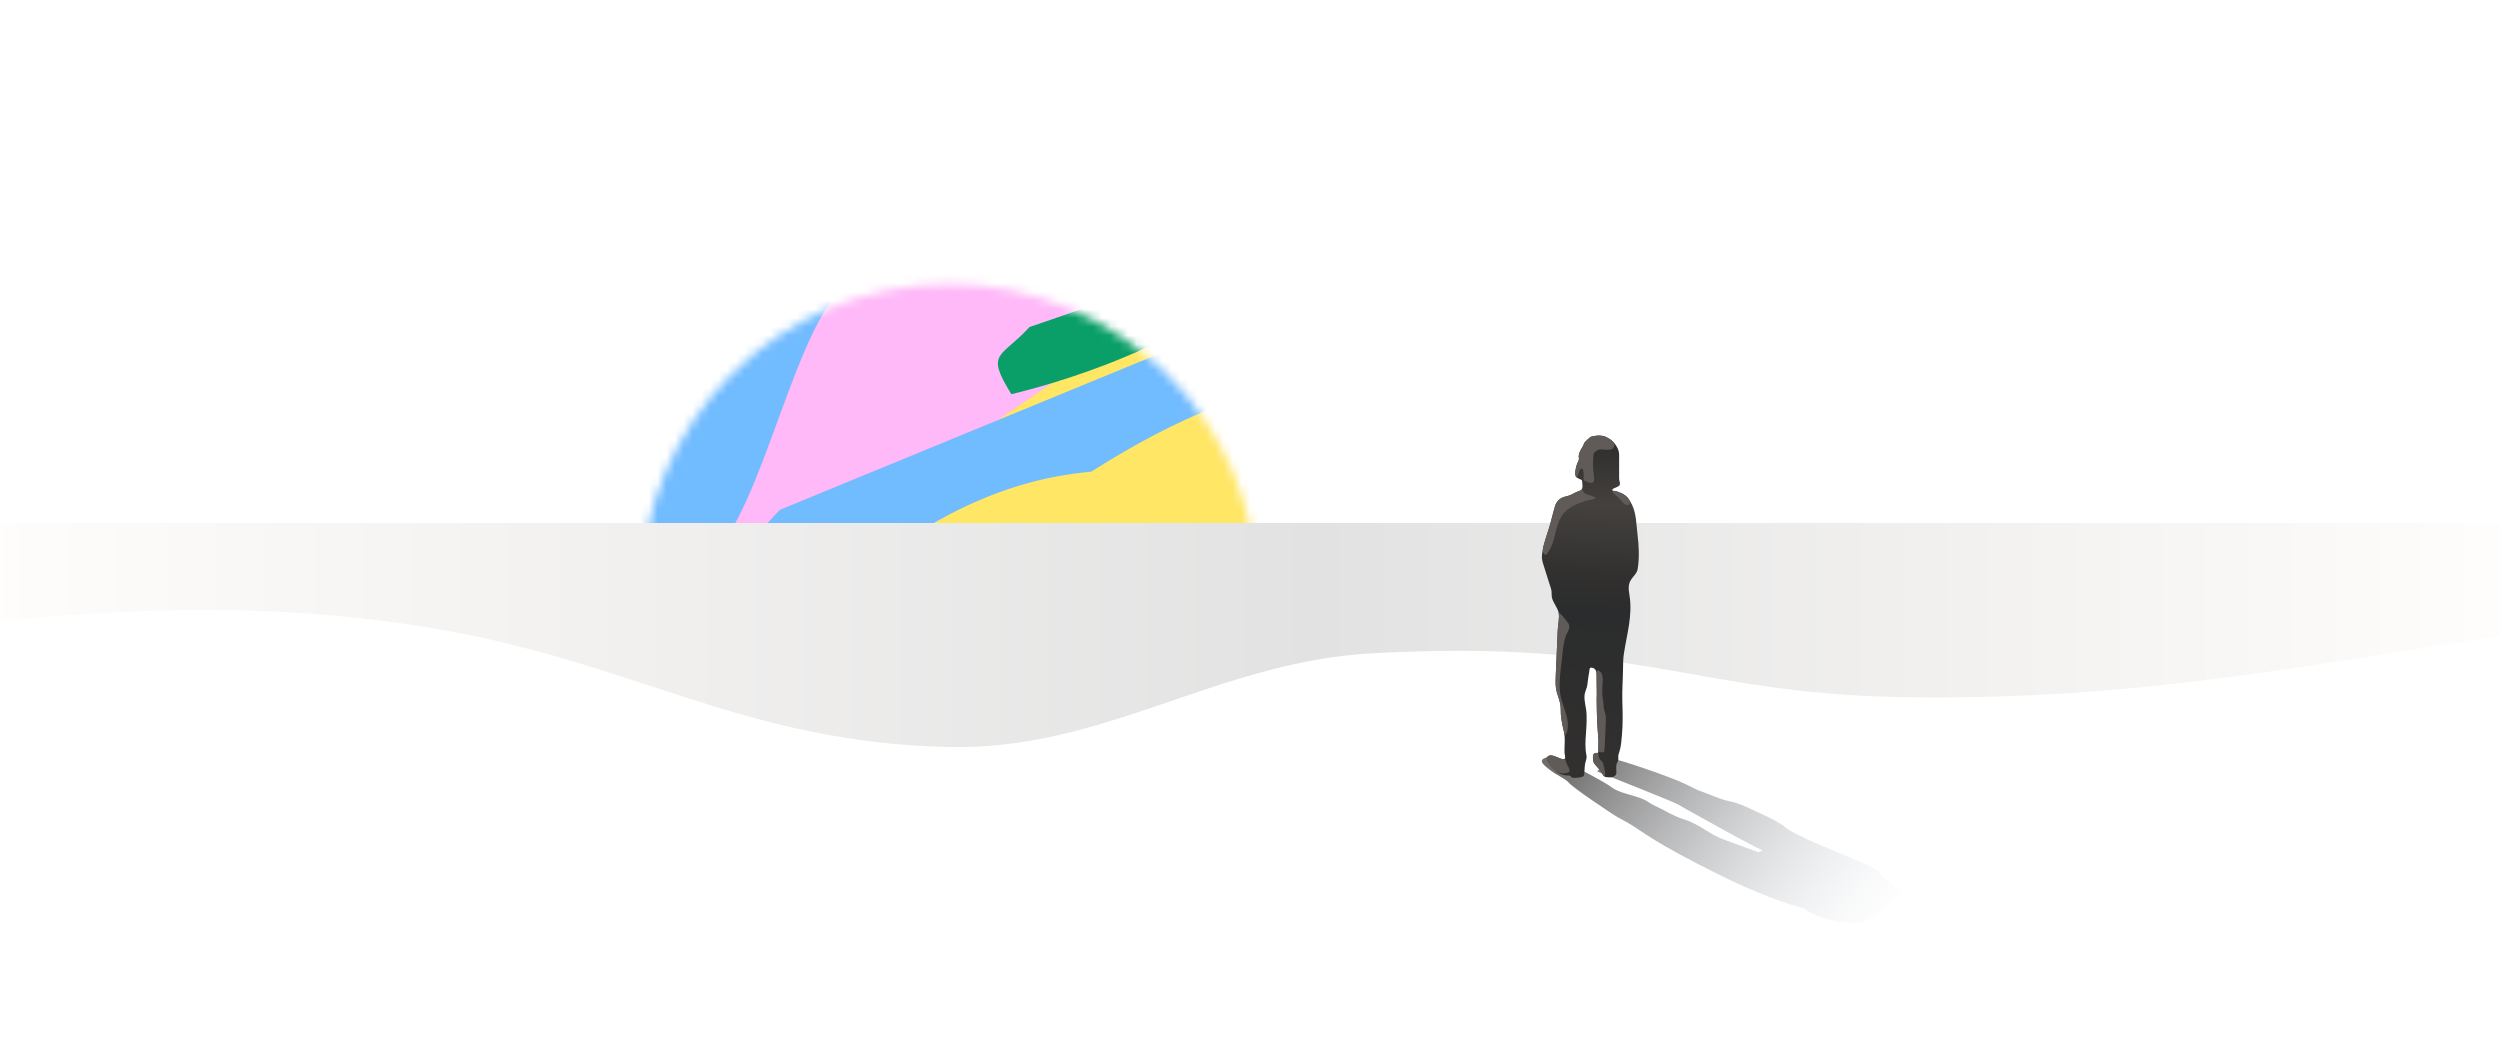 <svg width="287" height="120" viewBox="0 0 287 120" fill="none" xmlns="http://www.w3.org/2000/svg">
<mask id="mask0_3948_1917" style="mask-type:alpha" maskUnits="userSpaceOnUse" x="0" y="0" width="287" height="120">
<rect width="287" height="120" transform="matrix(1 0 0 -1 0 120)" fill="white"/>
</mask>
<g mask="url(#mask0_3948_1917)">
<mask id="mask1_3948_1917" style="mask-type:alpha" maskUnits="userSpaceOnUse" x="46" y="8" width="126" height="54">
<path d="M46 8H171.889V61.778H46V8Z" fill="#D9D9D9"/>
</mask>
<g mask="url(#mask1_3948_1917)">
<mask id="mask2_3948_1917" style="mask-type:alpha" maskUnits="userSpaceOnUse" x="73" y="32" width="72" height="72">
<ellipse cx="108.967" cy="67.974" rx="35.365" ry="35.36" fill="#D9D9D9"/>
</mask>
<g mask="url(#mask2_3948_1917)">
<g filter="url(#filter0_f_3948_1917)">
<path d="M34.788 10.256C33.932 19.409 33.153 28.596 32.26 37.732C31.444 46.441 35.541 49.793 49.228 55.756C80.724 69.432 112.183 83.966 143.664 98.257C149.108 100.72 153.754 100.149 154.036 96.982C156.044 74.456 158.054 51.908 160.138 29.416L34.788 10.256Z" fill="#FFB9F8"/>
</g>
<g filter="url(#filter1_f_3948_1917)">
<path d="M77.189 103.959C77.185 103.961 77.184 103.955 77.187 103.952C92.819 91.405 113.398 78.685 136.651 67.426C144.224 63.764 149.626 55.013 149.051 46.895C148.302 36.316 138.043 32.148 128.662 38.57L86.172 67.659C79.719 72.076 75.657 80.05 76.126 87.343C76.483 92.879 76.834 98.416 77.193 103.954C77.193 103.956 77.192 103.958 77.189 103.959Z" fill="#FFE665"/>
</g>
<g filter="url(#filter2_f_3948_1917)">
<path d="M13.243 135.341C12.086 148.874 10.918 162.402 9.754 175.945C13.808 166.105 17.429 154.958 20.663 143.709C23.565 133.606 26.361 123.039 30.297 115.207C33.622 108.588 37.504 104.366 41.611 101.145C46.133 90.595 51.513 82.776 57.808 77.97C62.515 74.38 63.334 78.906 68.029 79.456C64.509 88.214 73.142 85.908 76.869 77.419C78.395 73.942 77.116 74.543 78.872 71.758C80.104 69.822 80.026 65.219 81.408 64.061C87.725 58.807 91.386 35.775 97.892 32.138C91.275 23.302 81.038 50.476 73.644 48.326C65.001 68.243 59.869 65.008 48.675 74.842C47.753 75.65 46.823 76.413 45.889 77.161L14.557 123.735C14.02 127.565 13.58 131.437 13.243 135.341Z" fill="#71BBFF"/>
</g>
<g filter="url(#filter3_f_3948_1917)">
<path d="M81.582 67.454C72.635 78.058 63.682 88.652 54.724 99.262C63.892 93.254 73.474 85.934 82.794 78.323C91.162 71.487 99.717 64.21 107.603 59.805C114.266 56.081 119.975 54.639 125.281 54.146C135.257 47.799 144.331 44.169 152.386 43.522C158.407 43.041 156.414 47.227 159.981 50.173C151.895 55.566 160.411 58.231 168.511 53.169C171.829 51.096 170.413 50.916 173.512 49.54C175.677 48.587 178.329 44.73 180.158 44.503C188.495 43.497 205.125 26.346 212.664 26.78C212.395 15.948 187.87 33.047 183.01 27.344C164.09 39.273 161.745 33.871 146.662 36.088C145.421 36.268 144.199 36.408 142.983 36.533L89.522 58.53C86.816 61.42 84.166 64.396 81.582 67.454Z" fill="#71BBFF"/>
</g>
<path d="M84.527 106.173C99.338 101.965 121.281 91.633 125.09 75.346C110.561 61.105 114.663 91.834 100.134 77.593L79.017 87.249C76.65 95.936 71.887 93.782 84.527 106.173Z" fill="#0A9F68"/>
<g filter="url(#filter5_f_3948_1917)">
<path d="M116.104 45.256C124.339 43.254 137.569 38.597 143.506 31.808C140.042 26.192 134.311 38.799 130.847 33.183L118.187 37.546C114.857 41.173 113.09 40.37 116.104 45.256Z" fill="#0A9F68"/>
</g>
<g filter="url(#filter6_f_3948_1917)">
<path d="M90.58 131.898C90.576 131.9 90.574 131.894 90.578 131.891C106.209 119.344 126.789 106.624 150.042 95.365C157.615 91.703 163.017 82.952 162.442 74.834C161.693 64.255 151.434 60.087 142.053 66.509L99.562 95.598C93.109 100.015 89.047 107.989 89.517 115.282C89.874 120.818 90.225 126.355 90.584 131.893C90.584 131.895 90.582 131.897 90.58 131.898Z" fill="#FFE665"/>
</g>
</g>
</g>
<path d="M-88.722 69.965C-45.524 86.671 -4.057 63.396 49.063 72.017C72.729 75.858 84.93 85.194 108.899 85.759C126.703 86.179 139.718 75.974 157.5 75C188.127 73.322 194.296 79.569 218 80.024C259.963 80.828 285.5 69.965 325 69.965V60.038L-88.599 60.038L-88.722 69.965Z" fill="url(#paint0_linear_3948_1917)"/>
<path d="M178.262 86.824C176.173 87.069 177.082 87.751 178.107 88.52C178.666 88.938 179.586 89.357 180.03 89.77C180.191 90.181 185.143 93.511 185.706 93.813C186.431 94.201 187.158 94.591 187.842 95.06C190.828 97.108 193.85 98.669 197.669 100.573C201.65 102.557 205.333 103.823 207.094 104.297C207.423 104.534 207.77 104.758 208.163 104.911C208.284 104.958 208.4 105.005 208.516 105.05C209.008 105.246 209.468 105.429 210.039 105.567C210.13 105.589 210.223 105.61 210.315 105.632C210.533 105.682 210.751 105.733 210.955 105.794C211.094 105.836 211.258 105.841 211.421 105.845C211.58 105.85 211.738 105.854 211.87 105.894C212.111 105.967 212.365 105.999 212.622 105.999C213.913 105.999 215.321 105.188 215.995 104.6C216.13 104.482 216.39 104.309 216.687 104.109C217.378 103.648 218.268 103.052 218.268 102.703C218.268 102.423 218.07 102.286 217.848 102.132C217.715 102.04 217.574 101.942 217.461 101.805C217.146 101.418 216.749 101.107 216.349 100.791C216.165 100.647 215.98 100.501 215.801 100.347L215.85 100.198C215.904 99.889 211.922 98.237 209.499 97.232C208.562 96.844 207.859 96.551 207.712 96.471C207.427 96.316 207.109 96.165 206.785 96.012C206.128 95.702 205.446 95.381 204.967 94.979C204.308 94.428 203.039 93.8 202.144 93.406C201.879 93.29 201.602 93.158 201.32 93.022C200.455 92.611 199.521 92.164 198.592 91.998C198.067 91.904 197.016 91.538 196.566 91.336C196.262 91.199 195.956 91.091 195.651 90.982C195.23 90.831 194.811 90.682 194.403 90.462C193.883 90.182 193.322 89.932 192.763 89.685C192.074 89.379 188.446 88.004 185.189 87.084C185.612 87.466 183.217 88.273 183.399 88.589C185.272 89.346 192.072 92.016 192.636 92.35C193.033 92.584 193.45 92.83 193.981 93.116C194.782 93.547 195.64 94.028 196.537 94.53C198.372 95.558 200.369 96.677 202.359 97.643C202.238 97.679 202.057 97.741 201.839 97.823C201.66 97.755 201.47 97.683 201.267 97.609C200.838 97.45 200.379 97.287 199.921 97.125C198.652 96.674 197.385 96.224 196.751 95.862C196.495 95.715 196.231 95.554 195.961 95.387C195.133 94.88 194.239 94.331 193.297 94.059C192.765 93.906 191.733 93.422 191.301 93.17C191.008 93 190.708 92.856 190.41 92.713C189.997 92.516 189.587 92.319 189.201 92.055C188.665 91.688 187.91 91.472 187.16 91.258C186.376 91.033 185.597 90.812 185.076 90.418C184.053 89.647 180.522 87.883 180.522 87.883C180.522 87.883 179.22 87.02 178.262 86.824Z" fill="url(#paint1_linear_3948_1917)"/>
<path d="M184.132 50.074C184.396 50.151 184.598 50.282 184.825 50.424C184.865 50.449 184.892 50.467 184.892 50.467C185.349 50.806 185.735 51.357 185.85 51.919C185.877 52.054 185.877 52.191 185.877 52.328C185.875 53.146 185.874 53.963 185.874 54.78C185.874 54.895 185.874 55.01 185.894 55.123C185.929 55.302 186.018 55.488 185.947 55.654C185.888 55.794 185.736 55.866 185.597 55.927C185.497 55.97 185.398 56.013 185.299 56.055C185.244 56.08 185.186 56.106 185.145 56.151C184.947 56.368 185.326 56.347 185.428 56.369C185.535 56.391 185.641 56.43 185.745 56.465C186.138 56.598 186.527 56.778 186.813 57.088C187.031 57.327 187.188 57.614 187.335 57.902C187.855 58.922 187.852 60.233 187.987 61.354C188.146 62.674 188.218 64.017 188.001 65.336C187.922 65.819 187.516 66.133 187.26 66.524C186.868 67.123 186.963 67.692 187.071 68.374C187.434 70.681 186.753 72.819 186.418 75.075C186.336 75.629 186.329 76.191 186.324 76.75C186.312 78.009 186.201 79.303 186.245 80.55C186.291 81.84 186.313 83.135 186.196 84.422C186.139 85.047 186.095 85.74 185.893 86.337C185.809 86.587 185.77 86.671 185.781 86.947C185.791 87.203 185.805 87.304 185.664 87.529C185.552 87.706 185.539 87.926 185.539 88.135C185.539 88.278 185.544 88.421 185.554 88.564C185.56 88.645 185.568 88.728 185.55 88.808C185.535 88.872 185.504 88.933 185.464 88.984C185.359 89.122 185.189 89.198 185.018 89.226C184.846 89.254 184.671 89.239 184.498 89.223C184.393 89.213 184.284 89.203 184.194 89.15C184.067 89.074 184 88.932 183.928 88.802C183.744 88.469 183.486 88.184 183.231 87.902C183.129 87.789 183.026 87.674 182.962 87.535C182.886 87.367 182.873 87.175 182.869 86.989C182.864 86.823 182.873 86.637 182.994 86.525C183.051 86.475 183.122 86.45 183.196 86.439C183.222 86.435 183.256 86.439 183.29 86.441C183.333 86.446 183.378 86.45 183.407 86.439C183.523 86.395 183.481 86.2 183.483 86.094C183.491 85.71 183.499 85.328 183.504 84.944C183.49 84.787 183.475 84.631 183.462 84.476C183.305 82.631 183.29 80.844 183.303 78.997C183.307 78.488 183.277 77.977 183.288 77.469C183.297 77.083 183.171 76.688 182.709 76.647C182.666 76.643 182.62 76.644 182.581 76.663C182.449 76.726 182.462 77.017 182.441 77.146C182.39 77.454 182.332 77.758 182.295 78.069C182.261 78.354 182.24 78.643 182.162 78.92C182.077 79.225 181.923 79.516 181.902 79.832C181.852 80.573 182.117 81.262 182.138 81.995C182.165 82.918 182.113 83.622 182.066 84.247C182.003 85.102 181.95 85.806 182.125 86.713C182.193 87.062 182.046 87.302 181.98 87.624C181.894 88.028 181.922 88.479 181.862 88.893C181.851 88.963 181.839 89.038 181.792 89.091C181.746 89.144 181.676 89.167 181.61 89.186C181.308 89.27 180.995 89.308 180.682 89.296C180.586 89.293 180.484 89.283 180.409 89.222C180.369 89.189 180.341 89.144 180.303 89.11C180.202 89.022 180.057 89.023 179.919 89.023C179.902 89.023 179.884 89.023 179.868 89.022C179.387 89.016 178.925 88.798 178.558 88.488C178.191 88.177 177.908 87.778 177.662 87.364C177.614 87.282 177.566 87.195 177.562 87.1C177.556 86.922 177.718 86.775 177.891 86.735C178.064 86.696 178.244 86.74 178.415 86.789C178.622 86.85 179.447 87.298 179.638 87.11C179.742 87.007 179.616 86.583 179.609 86.443C179.595 86.147 179.605 85.849 179.617 85.553C179.637 85.001 179.657 84.449 179.524 83.911C179.318 83.077 179.153 82.221 179.17 81.365C179.188 80.55 178.731 79.784 178.625 78.971C178.562 78.491 178.583 78.004 178.604 77.519C178.68 75.783 178.755 74.046 178.83 72.309C178.856 71.696 179.071 70.877 178.922 70.289C178.77 69.691 178.308 69.223 178.168 68.618C178.11 68.372 178.141 68.142 178.118 67.898C178.094 67.63 177.984 67.354 177.903 67.1C177.668 66.355 177.432 65.612 177.196 64.869C177.123 64.64 177.05 64.409 177.024 64.171C176.994 63.898 177.025 63.623 177.065 63.353C177.198 62.464 177.503 61.649 177.768 60.815C177.844 60.579 177.915 60.342 177.98 60.1C178.122 59.566 178.264 59.03 178.405 58.495C178.477 58.226 178.55 57.953 178.693 57.714C178.866 57.424 179.14 57.197 179.455 57.078C179.662 57.001 179.883 56.97 180.093 56.903C180.461 56.783 180.783 56.554 181.145 56.419C181.281 56.368 181.426 56.329 181.535 56.234C181.737 56.058 181.658 55.571 181.634 55.326C181.623 55.263 181.618 55.204 181.6 55.135C181.597 55.128 181.595 55.12 181.592 55.114C181.384 55.028 181.189 54.925 180.991 54.807C180.675 54.617 180.907 53.507 181.135 53.075C181.345 52.676 181.241 52.579 181.237 52.412C181.232 52.151 181.349 51.888 181.462 51.658C181.552 51.472 181.689 51.312 181.772 51.123C181.809 51.041 181.819 50.953 181.864 50.873C181.912 50.789 181.98 50.718 182.049 50.65C182.182 50.52 182.32 50.395 182.457 50.27C182.564 50.174 182.651 50.117 182.791 50.097C182.941 50.075 183.088 50.036 183.239 50.019C183.346 50.007 183.456 50 183.565 50C183.756 50 183.948 50.021 184.132 50.074Z" fill="url(#paint2_linear_3948_1917)"/>
<path d="M177.766 60.814C177.841 60.578 177.913 60.341 177.976 60.1C178.119 59.565 178.261 59.029 178.404 58.495C178.475 58.225 178.547 57.952 178.69 57.713C178.862 57.424 179.136 57.195 179.452 57.078C179.659 57 179.88 56.969 180.09 56.901C180.457 56.783 180.782 56.553 181.144 56.419C181.279 56.368 181.424 56.329 181.532 56.234C181.556 56.213 181.564 56.177 181.58 56.148C181.72 56.346 181.795 56.567 182.061 56.695C182.431 56.873 182.838 56.915 183.18 57.164C183.073 57.278 182.909 57.313 182.756 57.345C181.476 57.611 180.129 58.065 179.367 59.127C178.417 60.453 178.621 62.396 177.546 63.624C177.525 63.648 177.503 63.673 177.473 63.685C177.394 63.717 177.312 63.648 177.263 63.58C176.985 63.198 177.171 62.783 177.282 62.369C177.425 61.845 177.601 61.331 177.766 60.814Z" fill="#605B58"/>
<path d="M185.154 56.391C185.164 56.379 185.18 56.372 185.195 56.368C185.459 56.297 185.824 56.482 186.062 56.584C186.341 56.703 186.607 56.862 186.814 57.087C187.033 57.326 187.114 57.521 187.089 57.845C187.087 57.872 187.085 57.901 187.069 57.922C187.051 57.946 187.02 57.957 186.99 57.963C186.732 58.02 186.471 57.872 186.284 57.685C186.097 57.498 185.953 57.269 185.751 57.097C185.586 56.954 185.418 56.823 185.263 56.666C185.2 56.601 185.134 56.522 185.154 56.391Z" fill="#605B58"/>
<path d="M177.657 87.364C177.608 87.282 177.559 87.194 177.556 87.099C177.55 86.922 177.712 86.774 177.885 86.735C178.058 86.696 178.238 86.74 178.409 86.79C178.616 86.851 179.442 87.298 179.632 87.111C179.644 87.099 179.643 87.074 179.65 87.056C179.652 87.06 179.656 87.061 179.659 87.066C179.749 87.256 179.754 87.48 179.855 87.676C179.971 87.902 180.113 88.118 180.177 88.364C180.193 88.428 180.203 88.501 180.168 88.557C180.147 88.592 180.112 88.614 180.077 88.635C179.862 88.762 179.605 88.815 179.357 88.782C179.174 88.757 178.984 88.696 178.801 88.671C178.715 88.614 178.63 88.555 178.552 88.488C178.185 88.177 177.903 87.777 177.657 87.364Z" fill="#605B58"/>
<path d="M182.964 87.536C182.887 87.367 182.877 87.175 182.872 86.989C182.867 86.824 182.874 86.638 182.996 86.526C183.053 86.475 183.124 86.45 183.198 86.439C183.258 86.429 183.356 86.46 183.409 86.439C183.461 86.419 183.481 86.367 183.487 86.307C183.514 86.447 183.488 86.608 183.511 86.757C183.541 86.945 183.612 87.133 183.745 87.27C183.821 87.348 183.916 87.41 183.977 87.501C184.028 87.579 184.049 87.672 184.069 87.763L184.257 88.615C184.281 88.725 184.305 88.838 184.275 88.945C184.256 89.013 184.213 89.068 184.162 89.116C184.06 89.037 183.994 88.918 183.93 88.803C183.746 88.47 183.488 88.184 183.233 87.902C183.131 87.789 183.027 87.674 182.964 87.536Z" fill="#605B58"/>
<path d="M179.809 82.055C179.999 82.742 180.088 83.489 179.842 84.159C179.818 84.223 179.79 84.289 179.738 84.332C179.698 84.365 179.65 84.38 179.599 84.389C179.582 84.229 179.559 84.069 179.52 83.911C179.314 83.078 179.148 82.222 179.166 81.366C179.183 80.551 178.726 79.785 178.62 78.971C178.559 78.49 178.579 78.004 178.6 77.52C178.675 75.783 178.75 74.046 178.825 72.31C178.851 71.712 179.051 70.922 178.923 70.338C179.307 70.506 179.595 71.003 179.842 71.294C179.965 71.438 180.092 71.59 180.139 71.774C180.23 72.131 180.003 72.48 179.846 72.812C179.568 73.398 179.49 74.058 179.415 74.702C179.346 75.309 179.275 75.914 179.205 76.521C179.071 77.682 178.938 78.869 179.183 80.012C179.332 80.708 179.619 81.368 179.809 82.055Z" fill="#605B58"/>
<path d="M185.213 50.758C185.263 50.824 185.304 50.892 185.314 50.962C185.341 51.14 185.277 51.408 185.127 51.517C184.866 51.707 184.338 51.626 184.037 51.606C183.665 51.581 183.504 51.565 183.197 51.819C183.12 51.883 183.041 51.948 182.994 52.035C182.942 52.129 182.929 52.237 182.919 52.343C182.85 53.078 182.867 53.821 182.97 54.552C183.002 54.789 183.101 55.308 182.797 55.422C182.607 55.493 182.18 55.312 182.005 55.25C181.943 55.228 181.879 55.202 181.842 55.148C181.803 55.092 181.803 55.017 181.804 54.948C181.811 54.634 181.817 54.351 181.753 54.043C181.741 53.986 181.728 53.928 181.699 53.878C181.669 53.827 181.618 53.786 181.56 53.782C181.5 53.778 181.442 53.814 181.406 53.863C181.369 53.911 181.35 53.97 181.331 54.028C181.279 54.186 181.227 54.344 181.175 54.503C181.091 54.759 180.926 54.863 180.859 54.544C180.802 54.272 180.862 53.959 180.923 53.693C180.94 53.621 180.958 53.55 180.978 53.482C180.988 53.444 181.001 53.411 181.013 53.375C181.026 53.337 181.039 53.296 181.052 53.26C181.079 53.19 181.106 53.128 181.134 53.075C181.344 52.676 181.241 52.579 181.237 52.413C181.235 52.328 181.25 52.233 181.276 52.133C181.319 51.968 181.397 51.791 181.485 51.618C181.519 51.555 181.555 51.494 181.594 51.435C181.656 51.336 181.72 51.235 181.772 51.123C181.785 51.095 181.793 51.066 181.802 51.036C181.806 51.021 181.814 51.007 181.818 50.988C181.83 50.949 181.843 50.91 181.864 50.873C181.912 50.789 181.981 50.718 182.049 50.651C182.182 50.52 182.319 50.395 182.457 50.27C182.532 50.202 182.604 50.16 182.686 50.131C182.811 50.102 182.897 50.081 182.893 50.079C182.983 50.062 183.074 50.045 183.165 50.032C183.23 50.023 183.294 50.019 183.358 50.015C183.431 50.009 183.503 50.007 183.576 50.007C183.636 50.008 183.695 50.009 183.753 50.014C183.87 50.023 183.986 50.039 184.099 50.069C184.126 50.077 184.15 50.085 184.175 50.093C184.417 50.171 184.612 50.291 184.824 50.424C184.865 50.45 184.893 50.467 184.893 50.467C185.005 50.555 185.112 50.654 185.213 50.758Z" fill="#605B58"/>
<path d="M183.629 86.316C183.571 86.296 183.525 86.254 183.486 86.202C183.483 86.163 183.481 86.123 183.482 86.092C183.489 85.709 183.497 85.326 183.503 84.943C183.489 84.785 183.474 84.63 183.461 84.475C183.333 82.977 183.301 81.515 183.299 80.03C183.304 79.992 183.312 79.955 183.316 79.917C183.343 79.605 183.299 79.307 183.301 78.996C183.306 78.321 183.285 77.646 183.287 76.971C183.452 76.933 183.626 77.017 183.742 77.14C184.167 77.593 183.937 78.666 183.939 79.246C183.94 79.617 183.941 79.991 184.022 80.354C184.114 80.768 184.058 81.207 184.192 81.614C184.324 82.016 184.367 82.253 184.353 82.694C184.323 83.666 184.273 84.64 184.222 85.612C184.212 85.809 184.202 86.007 184.172 86.202C184.165 86.243 184.157 86.287 184.13 86.318C184.03 86.435 183.749 86.358 183.629 86.316Z" fill="#605B58"/>
</g>
<defs>
<filter id="filter0_f_3948_1917" x="24.827" y="2.923" width="142.643" height="104.198" filterUnits="userSpaceOnUse" color-interpolation-filters="sRGB">
<feFlood flood-opacity="0" result="BackgroundImageFix"/>
<feBlend mode="normal" in="SourceGraphic" in2="BackgroundImageFix" result="shape"/>
<feGaussianBlur stdDeviation="3.667" result="effect1_foregroundBlur_3948_1917"/>
</filter>
<filter id="filter1_f_3948_1917" x="68.757" y="28.188" width="87.671" height="83.105" filterUnits="userSpaceOnUse" color-interpolation-filters="sRGB">
<feFlood flood-opacity="0" result="BackgroundImageFix"/>
<feBlend mode="normal" in="SourceGraphic" in2="BackgroundImageFix" result="shape"/>
<feGaussianBlur stdDeviation="3.667" result="effect1_foregroundBlur_3948_1917"/>
</filter>
<filter id="filter2_f_3948_1917" x="2.421" y="23.031" width="102.803" height="160.247" filterUnits="userSpaceOnUse" color-interpolation-filters="sRGB">
<feFlood flood-opacity="0" result="BackgroundImageFix"/>
<feBlend mode="normal" in="SourceGraphic" in2="BackgroundImageFix" result="shape"/>
<feGaussianBlur stdDeviation="3.667" result="effect1_foregroundBlur_3948_1917"/>
</filter>
<filter id="filter3_f_3948_1917" x="47.389" y="15.767" width="172.608" height="90.828" filterUnits="userSpaceOnUse" color-interpolation-filters="sRGB">
<feFlood flood-opacity="0" result="BackgroundImageFix"/>
<feBlend mode="normal" in="SourceGraphic" in2="BackgroundImageFix" result="shape"/>
<feGaussianBlur stdDeviation="3.667" result="effect1_foregroundBlur_3948_1917"/>
</filter>
<filter id="filter5_f_3948_1917" x="107.225" y="22.997" width="43.616" height="29.592" filterUnits="userSpaceOnUse" color-interpolation-filters="sRGB">
<feFlood flood-opacity="0" result="BackgroundImageFix"/>
<feBlend mode="normal" in="SourceGraphic" in2="BackgroundImageFix" result="shape"/>
<feGaussianBlur stdDeviation="3.667" result="effect1_foregroundBlur_3948_1917"/>
</filter>
<filter id="filter6_f_3948_1917" x="82.147" y="56.127" width="87.671" height="83.105" filterUnits="userSpaceOnUse" color-interpolation-filters="sRGB">
<feFlood flood-opacity="0" result="BackgroundImageFix"/>
<feBlend mode="normal" in="SourceGraphic" in2="BackgroundImageFix" result="shape"/>
<feGaussianBlur stdDeviation="3.667" result="effect1_foregroundBlur_3948_1917"/>
</filter>
<linearGradient id="paint0_linear_3948_1917" x1="285.5" y1="60" x2="-0.5" y2="60.042" gradientUnits="userSpaceOnUse">
<stop stop-color="#FFFDFB"/>
<stop offset="0.469" stop-color="#E2E2E2"/>
<stop offset="1" stop-color="#FFFDFB"/>
</linearGradient>
<linearGradient id="paint1_linear_3948_1917" x1="180.803" y1="86.519" x2="213.23" y2="111.245" gradientUnits="userSpaceOnUse">
<stop stop-color="#32302F" stop-opacity="0.7"/>
<stop offset="0.5" stop-color="#7D8185" stop-opacity="0.35"/>
<stop offset="1" stop-color="#C9D1DB" stop-opacity="0"/>
</linearGradient>
<linearGradient id="paint2_linear_3948_1917" x1="184.833" y1="51.636" x2="183.172" y2="88.634" gradientUnits="userSpaceOnUse">
<stop stop-color="#32302F"/>
<stop offset="0.09" stop-color="#3B3937"/>
<stop offset="0.17" stop-color="#44413F"/>
<stop offset="0.28" stop-color="#3B3937"/>
<stop offset="0.39" stop-color="#32302F"/>
<stop offset="0.44" stop-color="#2E2E2E"/>
<stop offset="0.5" stop-color="#2B2C2D"/>
<stop offset="0.75" stop-color="#2E2E2E"/>
<stop offset="1" stop-color="#32302F"/>
</linearGradient>
</defs>
</svg>
